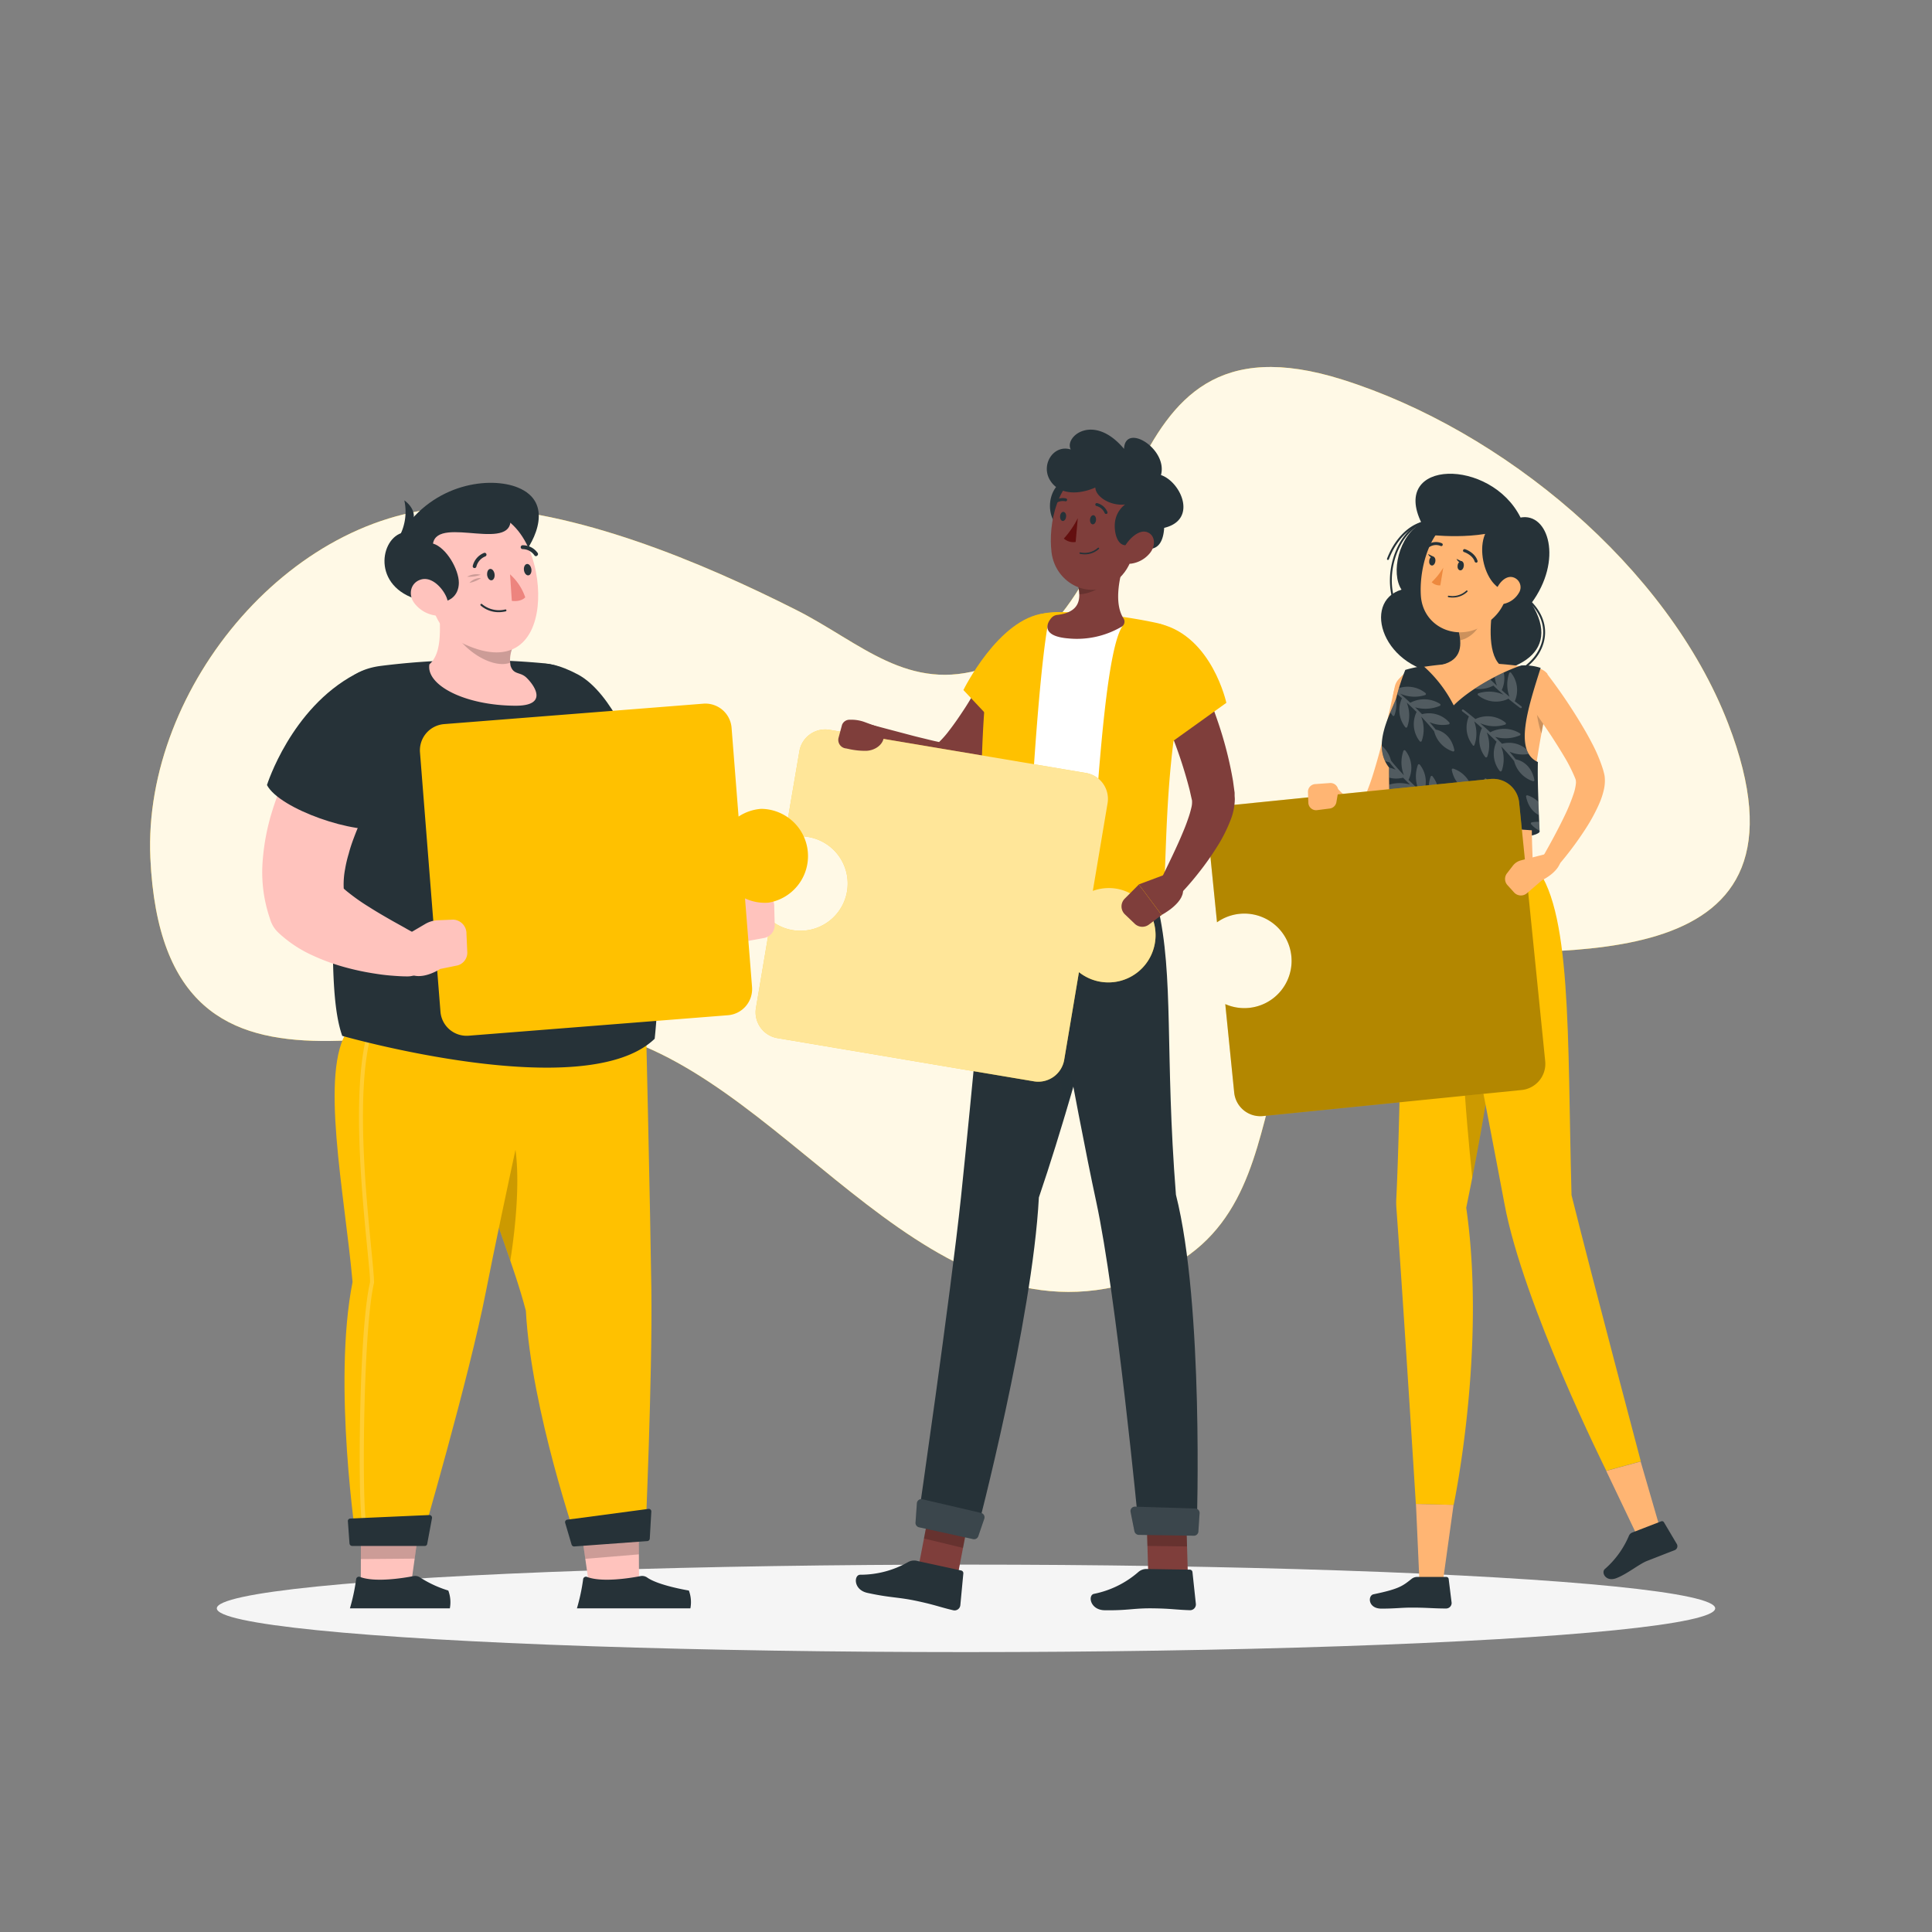 <svg xmlns="http://www.w3.org/2000/svg" xmlns:xlink="http://www.w3.org/1999/xlink" viewBox="0 0 500 500"><rect x="0" y="0" width="500" height="500" fill="#808080" stroke="none"/><defs><clipPath id="freepik--clip-path--inject-31"><path d="M361.31,180.78a55.14,55.14,0,0,1,2.38-7.41,29.93,29.93,0,0,1,4.69-1,34.13,34.13,0,0,1,7.84,10.18c4.29-4.34,12.5-8.73,17.5-10.33a13.46,13.46,0,0,1,5,.63c-3.41,10.76-6.89,21.58-.72,24.36-.11,5.11.18,11.45.44,17.86-5.83-.64-28.95-1.75-38.34.31-.48-6.5-.65-12-.62-16.75C355.11,193.06,359.49,185.48,361.31,180.78Z" style="fill:none"></path></clipPath></defs><g id="freepik--background-simple--inject-31"><path d="M157.76,267.67c47.85,13,83.26,83.27,138.59,63.05,48.35-17.68,15-82,72.37-84,34.79-1.23,104.27,7.3,78.52-59.48-15.64-40.55-58.32-75.93-99.83-89-64.29-20.26-47.57,59.89-92.28,74.6-20.1,6.61-32.38-6.56-49.09-15-24.58-12.41-57.17-26.08-85.13-26.59-44.49-.81-84,46.39-82,90.77C42.44,299.47,113.66,255.7,157.76,267.67Z" style="fill:#FFC100"></path><path d="M157.76,267.67c47.85,13,83.26,83.27,138.59,63.05,48.35-17.68,15-82,72.37-84,34.79-1.23,104.27,7.3,78.52-59.48-15.64-40.55-58.32-75.93-99.83-89-64.29-20.26-47.57,59.89-92.28,74.6-20.1,6.61-32.38-6.56-49.09-15-24.58-12.41-57.17-26.08-85.13-26.59-44.49-.81-84,46.39-82,90.77C42.44,299.47,113.66,255.7,157.76,267.67Z" style="fill:#fff;opacity:0.9"></path></g><g id="freepik--Shadow--inject-31"><ellipse id="freepik--path--inject-31" cx="250" cy="416.24" rx="193.89" ry="11.32" style="fill:#f5f5f5"></ellipse></g><g id="freepik--character-3--inject-31"><path d="M367.9,135.37c-6,3.28-8,13-5.19,17.23-10.4,3.12-5,21,12,22s29.94-5.21,21.59-18.47c8.26-11.13,4.46-23.56-2.78-22.19C385.75,118.37,359.73,118.83,367.9,135.37Z" style="fill:#263238"></path><path d="M386,175.8a14.51,14.51,0,0,1-7.44-2.08.26.26,0,1,1,.26-.44,14.1,14.1,0,0,0,18.13-3.14c2.73-3.38,4-8.8-.77-13.86a.25.25,0,1,1,.37-.35c4.94,5.3,3.65,11,.79,14.53A14.82,14.82,0,0,1,386,175.8Z" style="fill:#263238"></path><path d="M360.83,155.92a.25.25,0,0,1-.23-.17c-2.66-7.62.9-17.85,7.19-20.65a.27.27,0,0,1,.33.13.25.25,0,0,1-.13.33c-6.08,2.7-9.51,12.62-6.92,20a.25.25,0,0,1-.16.32Z" style="fill:#263238"></path><path d="M359.2,144.91l-.09,0a.26.26,0,0,1-.15-.32c1.8-4.77,5.2-8.4,8.86-9.48a.25.25,0,0,1,.14.48c-3.51,1-6.78,4.55-8.53,9.18A.25.25,0,0,1,359.2,144.91Z" style="fill:#263238"></path><polygon points="373.2 410.91 367.42 410.92 366.45 389.21 376.18 389.45 373.2 410.91" style="fill:#ffb573"></polygon><path d="M363.15,223.57s-.51,60.25-1.78,86.48a18.27,18.27,0,0,0,0,2.34c1.9,26.29,5.05,76.82,5.05,76.82l9.79.25s8.53-40.35,3.25-76.9c8.49-41.34,13.06-78.23,5.37-89Z" style="fill:#FFC100"></path><path d="M379.55,247.5c-3,10.06-.08,42.4,1.47,57.32,2.11-10.78,3.91-21.15,5.24-30.71Z" style="opacity:0.2"></path><path d="M366.77,408.11h7.51a.62.62,0,0,1,.64.56l.76,6.15a1.43,1.43,0,0,1-1.43,1.46c-3.31,0-4.89-.24-9.06-.23-2.57,0-4.12.26-7.67.26s-3.55-3.4-2.06-3.71c6.69-1.39,7.55-2.16,9.88-4A2.33,2.33,0,0,1,366.77,408.11Z" style="fill:#263238"></path><path d="M369.24,179.23c-.37,2.07-.79,4-1.24,6s-.91,4-1.44,6c-1.05,4-2.14,7.92-3.58,11.88a55.8,55.8,0,0,1-2.52,6,23.64,23.64,0,0,1-1.83,3.11c-.2.27-.38.53-.64.83a6.53,6.53,0,0,1-.83.88,6.84,6.84,0,0,1-2.7,1.57,6.5,6.5,0,0,1-3.26.13,7.81,7.81,0,0,1-2.4-1,12,12,0,0,1-2.94-2.66,21.5,21.5,0,0,1-3.35-5.86,2.1,2.1,0,0,1,3.45-2.24l.12.13a36.37,36.37,0,0,0,4,3.64,6.88,6.88,0,0,0,1.83,1c.24.06.41.06.43,0s-.14-.1-.28-.09-.23.06-.19,0a2,2,0,0,1,.16-.25,2.38,2.38,0,0,0,.26-.39,16.4,16.4,0,0,0,1.1-2.15,55.12,55.12,0,0,0,1.92-5.24c1.14-3.66,2.18-7.47,3.08-11.3s1.79-7.74,2.59-11.56v0a4.19,4.19,0,0,1,8.22,1.6Z" style="fill:#ffb573"></path><path d="M360.15,215.39c0,2.46,38.34,2.94,38.34-.31l-19.59-5-18.75,5.31" style="fill:#263238"></path><path d="M367.19,172.78a87.35,87.35,0,0,1,30.51.3,4.38,4.38,0,0,1,3.59,5.28c-5.42,24.27-5.11,32.43-4.59,45.21H363.16c-1.68-21.32-2.57-33.49-2.79-40.4C360.19,177.9,362,173.55,367.19,172.78Z" style="fill:#ffb573"></path><path d="M397.6,179.83a26.23,26.23,0,0,0,1.32,10c.43-2.31.93-4.79,1.5-7.5Z" style="opacity:0.2"></path><path d="M386.69,155.06c-1,4.85-1.91,13.76,1.49,17,0,0-1.33,4.93-10.35,4.93-9.93,0-4.75-4.93-4.75-4.93,5.42-1.3,5.28-5.32,4.34-9.09Z" style="fill:#ffb573"></path><path d="M382.91,158.29,377.42,163a15.86,15.86,0,0,1,.47,2.68c2.07-.3,4.91-2.57,5.13-4.74A7.4,7.4,0,0,0,382.91,158.29Z" style="opacity:0.2"></path><path d="M391.93,146.64c-1.86,7.91-2.47,11.3-7.21,14.71-7.12,5.14-16.44,1.14-17-7.17-.5-7.47,2.61-19.16,11-21A11.09,11.09,0,0,1,391.93,146.64Z" style="fill:#ffb573"></path><path d="M388.91,134.74c-8.38.93-5.83,16.55.47,18.06C396.76,149.19,401.31,135.48,388.91,134.74Z" style="fill:#263238"></path><polygon points="429.93 396.61 424.14 398.37 415.69 380.67 424.6 378.24 429.93 396.61" style="fill:#ffb573"></polygon><path d="M422.47,396.6l7.44-2.88a.59.59,0,0,1,.72.25l3.33,5.62a1.12,1.12,0,0,1-.57,1.6c-2.61,1-3.87,1.51-7.14,2.78-2,.78-5.14,3.38-7.92,4.45s-4-1.47-3-2.35a23.64,23.64,0,0,0,6.24-8.63A1.55,1.55,0,0,1,422.47,396.6Z" style="fill:#263238"></path><path d="M372.36,223.57s12.33,63.07,17,88c4.83,26,26.35,69.06,26.35,69.06l8.93-2.44s-12.23-46.06-17.93-68.89c-1.12-41.34.2-75-10-85.77Z" style="fill:#FFC100"></path><path d="M378.81,146.59c-.11.65-.54,1.12-1,1s-.68-.66-.57-1.31.55-1.12,1-1.05S378.93,145.94,378.81,146.59Z" style="fill:#263238"></path><path d="M371.46,145.34c-.11.65-.55,1.12-1,1s-.68-.65-.57-1.31.55-1.12,1-1S371.57,144.69,371.46,145.34Z" style="fill:#263238"></path><path d="M371.07,144.1l-1.49-.72S370.18,144.74,371.07,144.1Z" style="fill:#263238"></path><path d="M373.52,146.9a17.84,17.84,0,0,1-3,3.76,2.86,2.86,0,0,0,2.24.83Z" style="fill:#ed893e"></path><path d="M375.86,154.64a5.56,5.56,0,0,1-1-.09.19.19,0,0,1-.16-.22.2.2,0,0,1,.22-.16,5.26,5.26,0,0,0,4.55-1.3.19.19,0,0,1,.28,0,.2.2,0,0,1,0,.27A5.46,5.46,0,0,1,375.86,154.64Z" style="fill:#263238"></path><path d="M393.07,153.46a6,6,0,0,1-3.61,2.75c-2,.51-3-1.3-2.38-3.18.53-1.69,2.23-4,4.24-3.69A2.68,2.68,0,0,1,393.07,153.46Z" style="fill:#ffb573"></path><path d="M382,145.59a.38.38,0,0,1-.36-.27c-.53-1.71-2.72-2.45-2.74-2.45a.38.38,0,0,1-.25-.49.38.38,0,0,1,.49-.25c.1,0,2.59.87,3.24,3a.39.39,0,0,1-.26.49Z" style="fill:#263238"></path><path d="M369.82,141.56a.39.39,0,0,1-.33-.19.39.39,0,0,1,.15-.53,3.86,3.86,0,0,1,3.53-.24.39.39,0,0,1,.17.52.39.39,0,0,1-.52.17h0a3.12,3.12,0,0,0-2.8.22A.35.35,0,0,1,369.82,141.56Z" style="fill:#263238"></path><path d="M400.44,174.47c2.85,3.73,5.44,7.5,7.9,11.48,1.22,2,2.42,4,3.52,6.13a40.57,40.57,0,0,1,2.95,6.91c.11.32.19.69.28,1l.07.29.09.42a7.55,7.55,0,0,1,.08.79,10.32,10.32,0,0,1-.19,2.59,19.71,19.71,0,0,1-1.27,3.93,45.57,45.57,0,0,1-3.48,6.42,86.43,86.43,0,0,1-8.51,11.11,2.08,2.08,0,0,1-3.35-2.43l0-.05c2.21-3.85,4.4-7.81,6.29-11.73a49.34,49.34,0,0,0,2.41-5.83,12.62,12.62,0,0,0,.6-2.61,2.84,2.84,0,0,0,0-.79l0-.06h0l0-.12c-.07-.2-.12-.38-.21-.59a41.31,41.31,0,0,0-2.74-5.43c-1.1-1.85-2.27-3.7-3.47-5.55-2.44-3.66-5-7.34-7.6-10.9l0,0a4.19,4.19,0,0,1,6.72-5Z" style="fill:#ffb573"></path><path d="M378.43,145.35l-1.49-.72S377.53,146,378.43,145.35Z" style="fill:#263238"></path><path d="M361.31,180.78a55.14,55.14,0,0,1,2.38-7.41,29.93,29.93,0,0,1,4.69-1,34.13,34.13,0,0,1,7.84,10.18c4.29-4.34,12.5-8.73,17.5-10.33a13.46,13.46,0,0,1,5,.63c-3.41,10.76-6.89,21.58-.72,24.36-.11,5.11.18,11.45.44,17.86-5.83-.64-28.95-1.75-38.34.31-.48-6.5-.65-12-.62-16.75C355.11,193.06,359.49,185.48,361.31,180.78Z" style="fill:#263238"></path><g style="clip-path:url(#freepik--clip-path--inject-31)"><g style="opacity:0.2"><path d="M370.5,200.79a.3.3,0,0,0-.24.18,8.9,8.9,0,0,0,.06,6.14c-.69-.58-1.37-1.15-2-1.73a7.18,7.18,0,0,0-.86-7.48.31.31,0,0,0-.27-.12.28.28,0,0,0-.24.18,8.84,8.84,0,0,0,.13,6.3c-.9-.82-1.76-1.64-2.55-2.43h0a7.16,7.16,0,0,0-.81-7.57.31.31,0,0,0-.27-.12.28.28,0,0,0-.24.18,8.92,8.92,0,0,0,.13,6.31c-1.37-1.43-2.51-2.73-3.36-3.81a7.38,7.38,0,0,0-4.87-5.21.31.31,0,0,0-.36.35c.9,4.43,4.16,5.2,4.82,5.31.47.59,1,1.24,1.64,1.94a8.47,8.47,0,0,0-5-.6.28.28,0,0,0-.21.21.31.31,0,0,0,.06.29,7,7,0,0,0,7.06,2.15c.56.58,1.16,1.17,1.79,1.78a9.69,9.69,0,0,0-6.41.38.3.3,0,0,0,0,.53,7.69,7.69,0,0,0,7.66.27c.84.79,1.73,1.58,2.65,2.37a9.12,9.12,0,0,0-6.51-.38.31.31,0,0,0-.19.24.33.33,0,0,0,.11.28,7.34,7.34,0,0,0,7.61,1l.08-.05a.23.23,0,0,0,.06-.12l1.13.92v0a.28.28,0,0,0,.14.1q.9.72,1.83,1.41a.3.3,0,0,0,.39,0l0,0a.3.3,0,0,0-.07-.42c-.57-.43-1.14-.86-1.69-1.31a7.19,7.19,0,0,0-.94-7.32A.3.3,0,0,0,370.5,200.79Z" style="fill:#fff"></path><path d="M360.64,185.3a.3.3,0,0,0,.24-.18,8.9,8.9,0,0,0-.06-6.14c.69.58,1.37,1.15,2,1.73a7.18,7.18,0,0,0,.86,7.48.31.31,0,0,0,.27.12.28.28,0,0,0,.24-.18,8.84,8.84,0,0,0-.13-6.3c.9.82,1.76,1.64,2.55,2.43h0a7.16,7.16,0,0,0,.81,7.57.31.31,0,0,0,.27.12.28.28,0,0,0,.24-.18,8.92,8.92,0,0,0-.13-6.31c1.37,1.43,2.51,2.73,3.36,3.81a7.38,7.38,0,0,0,4.87,5.21.31.31,0,0,0,.36-.35c-.9-4.43-4.16-5.2-4.82-5.31-.47-.59-1-1.24-1.64-1.94a8.37,8.37,0,0,0,5,.59.26.26,0,0,0,.21-.2.31.31,0,0,0-.06-.29,7,7,0,0,0-7.06-2.15c-.56-.58-1.16-1.17-1.79-1.78a9.69,9.69,0,0,0,6.41-.38.3.3,0,0,0,0-.53,7.69,7.69,0,0,0-7.66-.27c-.84-.79-1.73-1.58-2.65-2.37a9.12,9.12,0,0,0,6.51.38.33.33,0,0,0,.19-.24.33.33,0,0,0-.11-.28,7.34,7.34,0,0,0-7.61-1l-.08.05a.23.23,0,0,0-.06.12l-1.13-.92v0a.28.28,0,0,0-.14-.1q-.9-.72-1.83-1.41a.3.3,0,0,0-.39,0l0,0a.31.31,0,0,0,.06.42c.58.43,1.15.86,1.7,1.31a7.19,7.19,0,0,0,.94,7.32A.3.3,0,0,0,360.64,185.3Z" style="fill:#fff"></path><path d="M391.47,208.09a.32.32,0,0,0-.24.17,9,9,0,0,0,.06,6.14c-.69-.57-1.37-1.15-2-1.73a7.16,7.16,0,0,0-.86-7.47.3.3,0,0,0-.51.05,8.92,8.92,0,0,0,.13,6.31c-.9-.83-1.76-1.64-2.55-2.43h0a7.12,7.12,0,0,0-.81-7.56.28.28,0,0,0-.27-.12.31.31,0,0,0-.24.17,8.92,8.92,0,0,0,.13,6.31c-1.37-1.42-2.51-2.73-3.36-3.81a7.42,7.42,0,0,0-4.87-5.21.3.3,0,0,0-.27.08.32.32,0,0,0-.09.28c.9,4.42,4.17,5.19,4.82,5.3.47.59,1,1.25,1.64,1.95a8.46,8.46,0,0,0-5-.6.3.3,0,0,0-.21.21.29.29,0,0,0,.06.28,6.93,6.93,0,0,0,7.06,2.15c.56.58,1.16,1.18,1.79,1.79a9.62,9.62,0,0,0-6.41.38.33.33,0,0,0-.16.26.29.29,0,0,0,.15.26,7.7,7.7,0,0,0,7.66.28c.84.78,1.73,1.57,2.65,2.37a9.12,9.12,0,0,0-6.51-.38.31.31,0,0,0-.19.24.29.29,0,0,0,.12.27,7.34,7.34,0,0,0,7.61,1l.07-.06a.41.41,0,0,0,.07-.11l1.13.92h0a.26.26,0,0,0,.13.1c.6.48,1.21.95,1.83,1.42a.3.3,0,0,0,.39,0l0,0a.3.3,0,0,0-.06-.42c-.58-.43-1.14-.87-1.7-1.31a7.18,7.18,0,0,0-.93-7.32A.31.31,0,0,0,391.47,208.09Z" style="fill:#fff"></path><path d="M410.7,215a.28.28,0,0,0-.24.18,8.89,8.89,0,0,0,.05,6.14c-.69-.58-1.36-1.16-2-1.73a7.17,7.17,0,0,0-.85-7.48.31.31,0,0,0-.28-.12.31.31,0,0,0-.24.18,8.89,8.89,0,0,0,.13,6.3c-.9-.82-1.75-1.64-2.54-2.43h0a7.16,7.16,0,0,0-.81-7.57.31.31,0,0,0-.27-.12.28.28,0,0,0-.24.18,8.87,8.87,0,0,0,.13,6.31c-1.37-1.43-2.52-2.73-3.36-3.81a7.38,7.38,0,0,0-4.87-5.21.3.3,0,0,0-.36.35c.9,4.43,4.16,5.2,4.82,5.31.46.59,1,1.24,1.64,1.94a8.5,8.5,0,0,0-5-.6.32.32,0,0,0-.21.21.31.31,0,0,0,.07.29,7,7,0,0,0,7.05,2.15c.57.58,1.16,1.17,1.79,1.78a9.66,9.66,0,0,0-6.4.38.29.29,0,0,0-.16.26.32.32,0,0,0,.14.27,7.74,7.74,0,0,0,7.67.27q1.26,1.18,2.64,2.37a9.12,9.12,0,0,0-6.51-.38.28.28,0,0,0-.18.24.33.33,0,0,0,.11.28,7.35,7.35,0,0,0,7.61,1,.18.18,0,0,0,.07,0,.19.19,0,0,0,.07-.12l1.13.92v0a.31.31,0,0,0,.13.1q.9.72,1.83,1.41a.3.3,0,0,0,.39,0l0,0a.29.29,0,0,0-.06-.42l-1.7-1.31a7.18,7.18,0,0,0-.93-7.32A.31.31,0,0,0,410.7,215Z" style="fill:#fff"></path><path d="M366.73,216.13a.29.29,0,0,0-.24.17,8.89,8.89,0,0,0,.05,6.14c-.69-.57-1.36-1.15-2-1.73a7.17,7.17,0,0,0-.85-7.48.31.31,0,0,0-.52.06,8.92,8.92,0,0,0,.13,6.31c-.9-.83-1.75-1.64-2.54-2.43h0a7.16,7.16,0,0,0-.81-7.57.28.28,0,0,0-.27-.11.27.27,0,0,0-.24.17,8.87,8.87,0,0,0,.13,6.31,49.47,49.47,0,0,1-3.36-3.81,7.42,7.42,0,0,0-4.87-5.21.32.32,0,0,0-.28.08.34.34,0,0,0-.08.27c.9,4.43,4.16,5.2,4.82,5.31.46.59,1,1.24,1.64,2a8.34,8.34,0,0,0-5-.6.3.3,0,0,0-.21.2.31.31,0,0,0,.07.29,6.91,6.91,0,0,0,7.05,2.15c.57.58,1.16,1.18,1.79,1.79a9.54,9.54,0,0,0-6.4.38.28.28,0,0,0-.16.25.31.31,0,0,0,.14.27,7.72,7.72,0,0,0,7.67.28c.84.78,1.72,1.57,2.64,2.36a9.11,9.11,0,0,0-6.51-.37.28.28,0,0,0-.18.23.31.31,0,0,0,.11.28,7.35,7.35,0,0,0,7.61,1,.18.18,0,0,0,.07,0,.19.19,0,0,0,.07-.11l1.13.92h0a.31.31,0,0,0,.13.1c.61.48,1.21.95,1.83,1.42a.3.3,0,0,0,.39,0l0,0a.29.29,0,0,0-.06-.42l-1.7-1.31a7.2,7.2,0,0,0-.93-7.33A.28.28,0,0,0,366.73,216.13Z" style="fill:#fff"></path><path d="M390.83,174a.31.31,0,0,0-.24.18,9,9,0,0,0,.06,6.14c-.69-.58-1.37-1.15-2-1.73a7.18,7.18,0,0,0-.86-7.48.31.31,0,0,0-.27-.12.28.28,0,0,0-.24.18,8.89,8.89,0,0,0,.13,6.3c-.9-.82-1.76-1.64-2.55-2.43h0a7.16,7.16,0,0,0-.81-7.57.3.3,0,0,0-.27-.12.28.28,0,0,0-.24.18,8.92,8.92,0,0,0,.13,6.31c-1.37-1.43-2.51-2.73-3.36-3.81a7.38,7.38,0,0,0-4.87-5.21.31.31,0,0,0-.36.35c.9,4.43,4.17,5.2,4.82,5.31.47.59,1,1.24,1.64,1.94a8.46,8.46,0,0,0-5-.6.32.32,0,0,0-.21.21.31.31,0,0,0,.06.29,7,7,0,0,0,7.06,2.15c.56.58,1.16,1.17,1.79,1.78a9.69,9.69,0,0,0-6.41.38.33.33,0,0,0-.16.26.31.31,0,0,0,.15.27,7.69,7.69,0,0,0,7.66.27c.84.79,1.73,1.58,2.65,2.37a9.12,9.12,0,0,0-6.51-.38.31.31,0,0,0-.19.24.31.31,0,0,0,.12.28,7.33,7.33,0,0,0,7.6,1l.08-.05a.23.23,0,0,0,.06-.12l1.13.92v0a.33.33,0,0,0,.14.1q.9.72,1.83,1.41a.3.3,0,0,0,.39,0l0,0a.3.3,0,0,0-.06-.42c-.58-.43-1.14-.86-1.7-1.31a7.18,7.18,0,0,0-.93-7.32A.33.33,0,0,0,390.83,174Z" style="fill:#fff"></path><path d="M381.33,193a.29.29,0,0,0,.24-.17,8.89,8.89,0,0,0-.05-6.14c.69.57,1.36,1.15,2,1.73a7.17,7.17,0,0,0,.85,7.48.31.31,0,0,0,.52-.06,8.92,8.92,0,0,0-.13-6.31q1.35,1.24,2.55,2.43h0a7.16,7.16,0,0,0,.81,7.57.31.31,0,0,0,.52-.06,8.87,8.87,0,0,0-.14-6.31,49.47,49.47,0,0,1,3.36,3.81,7.41,7.41,0,0,0,4.88,5.21.3.3,0,0,0,.27-.08.32.32,0,0,0,.08-.28c-.89-4.42-4.16-5.19-4.82-5.3-.46-.59-1-1.24-1.64-2a8.34,8.34,0,0,0,5,.6.3.3,0,0,0,.21-.2.31.31,0,0,0-.07-.29,6.91,6.91,0,0,0-7.05-2.15c-.56-.58-1.16-1.18-1.79-1.79a9.54,9.54,0,0,0,6.4-.38.29.29,0,0,0,.16-.26.28.28,0,0,0-.14-.26,7.72,7.72,0,0,0-7.67-.28c-.84-.78-1.72-1.57-2.64-2.36a9.16,9.16,0,0,0,6.51.37.28.28,0,0,0,.18-.23.29.29,0,0,0-.11-.28,7.32,7.32,0,0,0-7.61-1,.18.18,0,0,0-.07,0,.41.41,0,0,0-.07.11l-1.13-.92h0a.26.26,0,0,0-.13-.1c-.6-.48-1.21-1-1.83-1.42a.3.3,0,0,0-.39,0l0,0a.3.3,0,0,0,.06.42l1.7,1.31a7.2,7.2,0,0,0,.93,7.33A.31.31,0,0,0,381.33,193Z" style="fill:#fff"></path></g></g><path d="M385.72,201.6l-67,6.76a6.78,6.78,0,0,0-6.06,7.42l2.3,22.91a12.23,12.23,0,1,1,2.14,21.17l2.31,22.91a6.8,6.8,0,0,0,7.42,6.07l67-6.75a6.81,6.81,0,0,0,6.07-7.43l-6.75-67A6.81,6.81,0,0,0,385.72,201.6Z" style="fill:#FFC100"></path><path d="M385.72,201.6l-67,6.76a6.78,6.78,0,0,0-6.06,7.42l2.3,22.91a12.23,12.23,0,1,1,2.14,21.17l2.31,22.91a6.8,6.8,0,0,0,7.42,6.07l67-6.75a6.81,6.81,0,0,0,6.07-7.43l-6.75-67A6.81,6.81,0,0,0,385.72,201.6Z" style="opacity:0.3"></path><path d="M404,222.15l-3.1-1.35-7.28,1.86a3.9,3.9,0,0,0-2.1,1.39l-1.54,2a2.37,2.37,0,0,0,.13,3l1.74,1.92a2.38,2.38,0,0,0,3.31.2l3.95-3.39S403.87,225.55,404,222.15Z" style="fill:#ffb573"></path><path d="M340.89,209.66l3.22-.41a2,2,0,0,0,1.75-1.67l.44-2.56a2,2,0,0,0-2.15-2.37l-3.76.27a2,2,0,0,0-1.89,2.1l.1,2.7A2,2,0,0,0,340.89,209.66Z" style="fill:#ffb573"></path><path d="M391,136.17c-7.94,4-21.89,2.16-21.89,2.16S376.89,125.61,391,136.17Z" style="fill:#263238"></path></g><g id="freepik--character-2--inject-31"><polygon points="251.28 389.89 247.29 410.66 237.19 408.22 241.18 387.45 251.28 389.89" style="fill:#7f3e3b"></polygon><path d="M237.51,404l11.23,2.44a.71.71,0,0,1,.57.77l-.78,8.25a1.5,1.5,0,0,1-1.81,1.28c-3.53-.83-4.58-1.35-9.05-2.32-5.21-1.15-7.06-.84-13.18-2.18-3.7-.81-3.53-4.69-1.87-4.7a24.86,24.86,0,0,0,12.49-3.33A3.27,3.27,0,0,1,237.51,404Z" style="fill:#263238"></path><polygon points="251.29 389.9 249.23 400.6 239.12 398.16 241.18 387.45 251.29 389.9" style="opacity:0.2"></polygon><path d="M268.86,309.9c11.85-34.86,21.23-76,21.23-76l-33.8-2.14s-5,53.38-7.58,78c-2.7,25.58-11.09,83.33-11.09,83.33l15.25,3.09S267.17,341.8,268.86,309.9Z" style="fill:#263238"></path><path d="M274.5,253.3l8.2,10.14c-2.09,7.83-4.53,16.63-7.21,25.62A176.83,176.83,0,0,1,274.5,253.3Z" style="fill:#263238;opacity:0.2"></path><path d="M237.84,395.26l14,3.06a1.16,1.16,0,0,0,1.35-.76l1.54-4.51a1.15,1.15,0,0,0-.83-1.5L238.71,388a1.16,1.16,0,0,0-1.42,1l-.35,5A1.16,1.16,0,0,0,237.84,395.26Z" style="fill:#263238"></path><path d="M237.84,395.26l14,3.06a1.16,1.16,0,0,0,1.35-.76l1.54-4.51a1.15,1.15,0,0,0-.83-1.5L238.71,388a1.16,1.16,0,0,0-1.42,1l-.35,5A1.16,1.16,0,0,0,237.84,395.26Z" style="fill:#fff;opacity:0.1"></path><polygon points="306.88 389.17 307.51 410.6 297.26 410.46 296.63 389.03 306.88 389.17" style="fill:#7f3e3b"></polygon><path d="M297,406.06l10.9.16a.71.71,0,0,1,.71.64l.88,8.24a1.5,1.5,0,0,1-1.52,1.62c-3.62-.11-4.76-.41-9.33-.48-5.34-.09-6.49.58-12.75.49-3.79-.06-4.4-3.9-2.78-4.24a24.91,24.91,0,0,0,11.59-5.74A3.26,3.26,0,0,1,297,406.06Z" style="fill:#263238"></path><polygon points="306.89 389.18 307.21 400.22 296.95 400.08 296.63 389.03 306.89 389.18" style="opacity:0.2"></polygon><path d="M304.33,309.19c-2.9-36.67-.45-56.45-4.71-74.66l-30.76-1.91s9.55,53.9,14.82,78.28,10.94,83.6,10.94,83.6l15.12.19S311.59,337.8,304.33,309.19Z" style="fill:#263238"></path><path d="M294.66,397.22l14.31.22a1.16,1.16,0,0,0,1.17-1.08l.31-4.72a1.15,1.15,0,0,0-1.12-1.24l-15.57-.48a1.15,1.15,0,0,0-1.17,1.37l1,5A1.18,1.18,0,0,0,294.66,397.22Z" style="fill:#263238"></path><path d="M294.66,397.22l14.31.22a1.16,1.16,0,0,0,1.17-1.08l.31-4.72a1.15,1.15,0,0,0-1.12-1.24l-15.57-.48a1.15,1.15,0,0,0-1.17,1.37l1,5A1.18,1.18,0,0,0,294.66,397.22Z" style="fill:#fff;opacity:0.1"></path><path d="M267.87,176.21c-1.18,2.55-2.41,4.81-3.75,7.14s-2.75,4.59-4.31,6.81a64.66,64.66,0,0,1-5.16,6.55,30.65,30.65,0,0,1-7.17,6.08l-.35.2a4.91,4.91,0,0,1-4,.44c-1.95-.63-3.84-1.34-5.69-2.1s-3.65-1.6-5.42-2.48-3.5-1.81-5.2-2.81-3.36-2-5-3.21a3.09,3.09,0,0,1,2.53-5.52l.11,0c1.79.43,3.64.95,5.44,1.42l5.41,1.43c1.79.49,3.59.9,5.36,1.34s3.54.78,5.28,1.14l-4.31.65a24.33,24.33,0,0,0,4-4.22c1.37-1.76,2.69-3.7,4-5.7s2.5-4.09,3.68-6.21,2.38-4.31,3.44-6.33l.06-.11a6.16,6.16,0,0,1,11,5.46Z" style="fill:#7f3e3b"></path><path d="M270.33,158.73c-11.94,1.36-21,19.85-21,19.85l12.32,13.11s5.49-6.54,11.39-14.81C279.48,167.87,279.78,157.66,270.33,158.73Z" style="fill:#FFC100"></path><path d="M268.86,161.5c4.59-1.63,25.15,1,25.15,1-4,5.16-7.34,47.89-7.71,72.45-4.37.6-21.13-.55-25-1.45C261.8,223.86,265.82,178.64,268.86,161.5Z" style="fill:#fff"></path><path d="M255.59,174.46A18.26,18.26,0,0,1,273.8,158.4a126.31,126.31,0,0,1,25.55,2.82A10,10,0,0,1,307,173.35c-6.33,26.55-4.66,51.74-6.35,63.46a49.37,49.37,0,0,1-18.84,3s.15-10.11,1.56-27.18c1.12-13.57,3.13-45.48,7.27-50.78,0,0-14.84-2-19.43-.39-3.41,19.25-5.91,77.56-5.91,77.57-7.26-.52-10.68-4.56-10.57-5.76C253.26,209.68,254,188.29,255.59,174.46Z" style="fill:#FFC100"></path><path d="M291.17,144.93c-1.39,4-3,11.09-.43,15.07a1.53,1.53,0,0,1-.63,2.28,22.81,22.81,0,0,1-13.65,2.94c-6.45-.52-6-3.43-4.34-5.32a2.32,2.32,0,0,1,1.52-.76c6.09-.73,6.15-4.4,5.27-8Z" style="fill:#7f3e3b"></path><path d="M286.17,147.48l-7.25,3.69a11.54,11.54,0,0,1,.39,2.61c2.64,0,6.38-1.77,6.81-3.8A5.17,5.17,0,0,0,286.17,147.48Z" style="opacity:0.2"></path><ellipse cx="276.62" cy="130.66" rx="6.55" ry="4.89" transform="translate(125.5 396.65) rotate(-85.68)" style="fill:#263238"></ellipse><path d="M295.09,134c-1.34,7.89-1.73,12.58-6.11,16.25-6.59,5.51-15.84.85-16.84-7.28-.91-7.31,1.43-19,9.41-21.36S296.43,126.1,295.09,134Z" style="fill:#7f3e3b"></path><path d="M293.37,140.67c-.1,0-.22-.13-.33-.07-3.58,2-4.74-2.3-4.52-5.16a6.8,6.8,0,0,1,2.65-4.88c-3.88.44-7.64-2.06-7.7-4.39-4.29,1.89-9.46,2-11.79-2s1-9.23,5.44-7.84c-1.8-3.22,5.81-9.66,13.78-.16.25-6.89,11.39,0,9.56,6.77,5.16,1.78,9.58,11.58.83,13.67C300.71,145.69,293.37,140.67,293.37,140.67Z" style="fill:#263238"></path><path d="M297.59,143.15a7.58,7.58,0,0,1-4.84,2.72c-2.4.27-2.93-2.17-1.7-4.39,1.11-2,3.69-4.54,5.83-3.76S299.15,141.25,297.59,143.15Z" style="fill:#7f3e3b"></path><path d="M283.65,134.59c-.06.66-.45,1.15-.88,1.11s-.73-.6-.67-1.26.45-1.14.88-1.1S283.7,133.94,283.65,134.59Z" style="fill:#263238"></path><path d="M275.9,133.73c-.06.65-.45,1.14-.88,1.1s-.72-.6-.67-1.25.45-1.15.88-1.11S276,133.07,275.9,133.73Z" style="fill:#263238"></path><path d="M278.93,134.1a23.37,23.37,0,0,1-3.61,5.28,3.79,3.79,0,0,0,3.06.89Z" style="fill:#630f0f"></path><path d="M280.4,143.45a5.38,5.38,0,0,0,4-1.39.19.19,0,0,0-.28-.27,5.15,5.15,0,0,1-4.53,1.17.18.18,0,0,0-.22.15.2.2,0,0,0,.15.23C279.84,143.39,280.12,143.43,280.4,143.45Z" style="fill:#263238"></path><path d="M286.21,133a.42.42,0,0,0,.19,0,.38.38,0,0,0,.19-.51,3.89,3.89,0,0,0-2.68-2.29.39.39,0,0,0-.44.32.39.39,0,0,0,.32.44h0a3.1,3.1,0,0,1,2.1,1.84A.41.41,0,0,0,286.21,133Z" style="fill:#263238"></path><path d="M272.65,130.54a.4.4,0,0,0,.36-.08,3.06,3.06,0,0,1,2.67-.73.38.38,0,0,0,.47-.26.39.39,0,0,0-.26-.48,3.79,3.79,0,0,0-3.39.89.38.38,0,0,0,0,.54A.36.36,0,0,0,272.65,130.54Z" style="fill:#263238"></path><path d="M309.38,172.81c.65,1.27,1.18,2.37,1.7,3.56s1,2.34,1.52,3.52c1,2.36,1.87,4.76,2.69,7.19a98.67,98.67,0,0,1,3.82,15.07l.27,2,.14,1,0,.24,0,.44c0,.32.05.64.05,1a15.39,15.39,0,0,1-1.07,5.32,39.32,39.32,0,0,1-3.78,7.39,72.44,72.44,0,0,1-4.47,6.29,75.66,75.66,0,0,1-5,5.77,3.08,3.08,0,0,1-5-3.48l0-.08c2.07-4.31,4.26-8.67,6-12.92.45-1.06.85-2.12,1.2-3.15a25.63,25.63,0,0,0,.87-2.94,5.74,5.74,0,0,0,.17-1.9.08.08,0,0,0,0,0s0,.06,0,0l-.05-.2-.19-.83-.37-1.65a119.59,119.59,0,0,0-4.23-13.2c-.8-2.2-1.71-4.37-2.59-6.55-.44-1.08-.91-2.16-1.38-3.23l-1.4-3.12-.08-.18a6.15,6.15,0,0,1,11.1-5.3Z" style="fill:#7f3e3b"></path><path d="M300.38,161.5c13.32,3.36,17,20.39,17,20.39l-16.54,11.86s-4.1-4.29-5.34-14.37C294.93,174.57,297.68,161.37,300.38,161.5Z" style="fill:#FFC100"></path><path d="M302.43,226l-7.7,2.88,5.9,7.9s6.65-3.45,5.39-7.28Z" style="fill:#7f3e3b"></path><path d="M289,230a12.21,12.21,0,0,0-6.18.56l3.82-22.7a6.79,6.79,0,0,0-5.56-7.81l-66.4-11.18a6.79,6.79,0,0,0-7.8,5.55L203,217.17a12,12,0,0,1,6.18-.56,12.22,12.22,0,1,1-9.71,21.55l-3.83,22.7a6.79,6.79,0,0,0,5.56,7.81l66.4,11.18a6.8,6.8,0,0,0,7.81-5.55l3.82-22.71A12.22,12.22,0,1,0,289,230Z" style="fill:#FFC100"></path><path d="M289,230a12.21,12.21,0,0,0-6.18.56l3.82-22.7a6.79,6.79,0,0,0-5.56-7.81l-66.4-11.18a6.79,6.79,0,0,0-7.8,5.55L203,217.17a12,12,0,0,1,6.18-.56,12.22,12.22,0,1,1-9.71,21.55l-3.83,22.7a6.79,6.79,0,0,0,5.56,7.81l66.4,11.18a6.8,6.8,0,0,0,7.81-5.55l3.82-22.71A12.22,12.22,0,1,0,289,230Z" style="fill:#fff;opacity:0.6"></path><path d="M291.13,236.64l2.53,2.42a2.84,2.84,0,0,0,3.68.22l3.29-2.47-5.9-7.9-3.65,3.66A2.84,2.84,0,0,0,291.13,236.64Z" style="fill:#7f3e3b"></path><path d="M217,191l.92-3.41a2.06,2.06,0,0,1,2-1.32h0a10.07,10.07,0,0,1,3.83.59l5.2,1.92-.25,2.12c-.21,1.82-2.24,3.34-4.54,3.41a19.33,19.33,0,0,1-4.59-.49l-.56-.12A2.22,2.22,0,0,1,217,191Z" style="fill:#7f3e3b"></path></g><g id="freepik--character-1--inject-31"><path d="M135.09,143.93c3.33-3.87,8.34-13.92-1.08-17.76-6.95-2.84-21.7-1.39-30.17,11.8-5.79,2-7.5,14.88,5.87,17.59S135.09,143.93,135.09,143.93Z" style="fill:#263238"></path><polygon points="165.3 392.08 150.02 393.35 152.61 411.31 165.38 410.27 165.3 392.08" style="fill:#ffc3bd"></polygon><polygon points="165.3 392.09 150.01 393.36 151.47 403.42 165.35 402.27 165.3 392.09" style="opacity:0.2"></polygon><path d="M136.09,339.21c-6-23-21.54-50.38-11.69-72.51l42.81-.13s1.06,45.55,1.36,67C168.87,356,167,398.2,167,398.2l-17.51,1.33S137.49,365,136.09,339.21Z" style="fill:#FFC100"></path><path d="M148.62,400.22l18.92-1.39a.68.68,0,0,0,.62-.63l.4-7a.66.66,0,0,0-.74-.7l-21,2.79a.65.65,0,0,0-.55.84l1.66,5.62A.68.68,0,0,0,148.62,400.22Z" style="fill:#263238"></path><path d="M124.25,288.47a114.67,114.67,0,0,0,.66,16.27c2.09,7.23,4.76,14.47,7.16,21.49C135.21,306.35,135.22,283.18,124.25,288.47Z" style="opacity:0.2"></path><polygon points="108.74 393.2 93.4 393.35 93.38 411.45 106.2 411.35 108.74 393.2" style="fill:#ffc3bd"></polygon><path d="M92.17,408.67a.73.73,0,0,1,.9-.6c3.85,1.53,11.15.36,13.91-.17a2.27,2.27,0,0,1,1.77.37,29.22,29.22,0,0,0,7.27,3.36,8.63,8.63,0,0,1,.4,4.61l-25.86,0A50.47,50.47,0,0,0,92.17,408.67Z" style="fill:#263238"></path><path d="M150.92,408.67a.73.73,0,0,1,.9-.6c3.85,1.53,11.15.36,13.91-.17a2.27,2.27,0,0,1,1.77.37c2.94,2.08,10.78,3.36,10.78,3.36a8.56,8.56,0,0,1,.39,4.61l-29.36,0A50.47,50.47,0,0,0,150.92,408.67Z" style="fill:#263238"></path><polygon points="108.74 393.21 93.39 393.35 93.38 403.49 107.32 403.37 108.74 393.21" style="opacity:0.2"></polygon><path d="M91.24,331.77c-2.08-23.23-8.6-54.52-1.2-65.2h50.1s-10.21,46.32-14.4,67.76c-4.35,22.29-16.86,65.09-16.86,65.09l-16.59.05S86,358.29,91.24,331.77Z" style="fill:#FFC100"></path><path d="M94.25,394.72a.51.51,0,0,1-.48-.36c-1.19-4-1-49.95,2-62.53,0-1.66-.35-4.92-.75-9.05-1.37-14-3.91-40-.12-54.75a.5.5,0,0,1,1,.25c-3.75,14.59-1.22,40.49.14,54.41.41,4.2.74,7.51.76,9.19a.57.57,0,0,1,0,.13c-2.88,11.9-3.16,58.2-2,62.07a.5.5,0,0,1-.33.62A.39.39,0,0,1,94.25,394.72Z" style="fill:#fff;opacity:0.2"></path><path d="M91.14,400.09h18.79a.62.62,0,0,0,.63-.52l1.24-6.67a.69.69,0,0,0-.7-.81L90.64,393a.63.63,0,0,0-.61.69l.42,5.76A.7.7,0,0,0,91.14,400.09Z" style="fill:#263238"></path><path d="M157.16,185.66c1,4,1.92,8,2.81,12s1.73,8,2.51,12l1.2,6,1.12,6c.77,4,1.45,8.06,2.15,12.1l-1.63-3.65a3.38,3.38,0,0,0,1.33,1.84,11.39,11.39,0,0,0,4.24,1.75,32.36,32.36,0,0,0,6.16.81c1.11.06,2.25.1,3.4.08.57,0,1.15,0,1.73,0s1.21,0,1.61,0l1.42.1a5.52,5.52,0,0,1,2.28,10.36c-.8.44-1.37.77-2.05,1.12s-1.31.65-2,1c-1.34.58-2.71,1.13-4.13,1.59a42.09,42.09,0,0,1-4.39,1.18,41.13,41.13,0,0,1-4.73.66,29.75,29.75,0,0,1-5.15-.08,22.94,22.94,0,0,1-5.58-1.18,23.3,23.3,0,0,1-5.71-2.82,22.72,22.72,0,0,1-4.92-4.63,7.27,7.27,0,0,1-1.32-2.54l-.31-1.11c-1.1-3.94-2.23-7.87-3.27-11.83l-1.59-5.92-1.51-5.94c-1-4-2-7.94-2.91-11.92s-1.82-8-2.61-12v0a11.2,11.2,0,0,1,21.84-4.94Z" style="fill:#ffc3bd"></path><path d="M183.09,235.58l.21,6.46c2.61,6.27,10.09,1.51,10.09,1.51l4.52-.83a3.44,3.44,0,0,0,2.58-3.61l-.12-4.52A3.58,3.58,0,0,0,197,230.9l-4,.08a7.06,7.06,0,0,0-3.33.9Z" style="fill:#ffc3bd"></path><path d="M149.5,174.52c9.2,4.84,15.21,21.92,15.21,21.92-1.94,8-9.76,22.59-17,22.5,0,0-10.63-13.71-11.78-23.63C134.53,183.32,130.9,164.74,149.5,174.52Z" style="fill:#263238"></path><path d="M141,171.68a193,193,0,0,0-42.65.68c-8.18,1.15-14,6.24-13,23,2,34-1.1,60.5,3.22,72.72,0,0,62.92,18,80.86.75,4.36-40.91-10.32-74.87-17-89A14.33,14.33,0,0,0,141,171.68Z" style="fill:#263238"></path><path d="M136.27,175.4c-1.63-1.6-3.34-.67-4.13-3.08a8.32,8.32,0,0,1,.9-5.53l-19.41-10.48c.38,7.14.67,12.78-2.5,15.62-.92,5.32,9,10.63,22.21,10.71C141.75,182.69,138.62,177.7,136.27,175.4Z" style="fill:#ffc3bd"></path><path d="M132.75,167.39l-15.32-3.83c3.87,6.09,10.84,9.42,14.59,7.95A8.42,8.42,0,0,1,132.75,167.39Z" style="opacity:0.2"></path><path d="M126.41,132.45c-10.14-2.25-18.9,6.17-16.94,15.35s3.51,15.38,9.86,18.5c12.62,6.22,18.78.22,19.81-9.37C140.07,148.29,136.7,134.72,126.41,132.45Z" style="fill:#ffc3bd"></path><path d="M124.42,148.75a4.67,4.67,0,0,0-3.51.51A9.06,9.06,0,0,0,124.42,148.75Z" style="opacity:0.2"></path><path d="M124.49,149.6a3.82,3.82,0,0,0-3,1.24A7.54,7.54,0,0,0,124.49,149.6Z" style="opacity:0.2"></path><path d="M110.75,155.56c5.67,1.27,8-1.57,8-4.75,0-3.38-3.19-9.09-6.69-10.14,1.25-7.5,21.92,3,19.95-7.39,0,0-.56-1.78-5.9-2.78s-19.61,2.22-18.61,12.89S110.75,155.56,110.75,155.56Z" style="fill:#263238"></path><path d="M103.53,138.5a13.61,13.61,0,0,0,1.11-9S110.86,133.61,103.53,138.5Z" style="fill:#263238"></path><path d="M129.61,158.41a8.56,8.56,0,0,0,1.26-.19.25.25,0,0,0,.19-.3.24.24,0,0,0-.3-.19,6.86,6.86,0,0,1-6-1.38.25.25,0,0,0-.36,0,.26.26,0,0,0,0,.36A7.1,7.1,0,0,0,129.61,158.41Z" style="fill:#263238"></path><path d="M107.16,156a8.29,8.29,0,0,0,5.46,3.28c2.91.4,4-2.29,2.88-4.83-1-2.29-3.72-5.25-6.48-4.49S105.58,153.81,107.16,156Z" style="fill:#ffc3bd"></path><path d="M126.07,148.85c.12.81.64,1.41,1.17,1.33s.87-.81.75-1.62-.63-1.4-1.16-1.32S126,148,126.07,148.85Z" style="fill:#263238"></path><path d="M135.6,147.57c.12.82.64,1.41,1.17,1.33s.87-.8.75-1.61-.63-1.41-1.16-1.33S135.49,146.76,135.6,147.57Z" style="fill:#263238"></path><path d="M132,148.64l.46,6.86s2.25.39,3.47-.91A14,14,0,0,0,132,148.64Z" style="fill:#ed847e"></path><path d="M122.93,147a.47.47,0,0,1-.57-.6,4.85,4.85,0,0,1,2.92-3.31.48.48,0,0,1,.6.31.49.49,0,0,1-.31.61h0a3.86,3.86,0,0,0-2.29,2.65A.48.48,0,0,1,122.93,147Z" style="fill:#263238"></path><path d="M138.73,143.93a.45.45,0,0,1-.41-.19,3.77,3.77,0,0,0-3.06-1.63.48.48,0,0,1,0-1,4.71,4.71,0,0,1,3.89,2,.48.48,0,0,1-.11.67A.43.43,0,0,1,138.73,143.93Z" style="fill:#263238"></path><path d="M197,209.33a12.11,12.11,0,0,0-5.86,2l-1.81-23a6.8,6.8,0,0,0-7.29-6.22l-67.13,5.29a6.81,6.81,0,0,0-6.22,7.29l5.3,67.13a6.78,6.78,0,0,0,7.29,6.22l67.12-5.3a6.8,6.8,0,0,0,6.23-7.29l-1.82-22.95a12.07,12.07,0,0,0,6.11,1.1A12.22,12.22,0,0,0,197,209.33Z" style="fill:#FFC100"></path><path d="M99.66,200.15l-1,1.84-1.15,2.06c-.74,1.4-1.5,2.8-2.19,4.22a89.22,89.22,0,0,0-3.72,8.5c-.53,1.4-1,2.79-1.35,4.16a31.78,31.78,0,0,0-.94,4,20.88,20.88,0,0,0-.21,6.6l-2.3-4A16.93,16.93,0,0,0,90.19,231a51.71,51.71,0,0,0,5.33,3.73c1.93,1.24,4,2.43,6.08,3.62l3.18,1.77c1,.6,2.2,1.2,3.15,1.78l.48.29a5.66,5.66,0,0,1-3,10.5c-1.52,0-2.82-.1-4.22-.21s-2.73-.28-4.09-.5a66.92,66.92,0,0,1-8.19-1.76,53.32,53.32,0,0,1-8.3-3.09,32.34,32.34,0,0,1-8.61-5.8,7.74,7.74,0,0,1-2-3.15l-.28-.86A36.94,36.94,0,0,1,68,222.57a57.44,57.44,0,0,1,2.48-12.78A81.25,81.25,0,0,1,75,198.41c.87-1.8,1.76-3.58,2.76-5.31.49-.87,1-1.74,1.52-2.6l.82-1.3.43-.66.52-.77a11.19,11.19,0,0,1,19,11.81Z" style="fill:#ffc3bd"></path><path d="M91.85,174.52c-16.58,8.86-22.76,28.65-22.76,28.65,3.28,6.25,23.06,13,30.5,11.16,0,0,7.13-13,8.6-24.62C109.55,178.94,101.56,169.33,91.85,174.52Z" style="fill:#263238"></path><path d="M103.45,243l.34,6.46c2.74,6.22,10.12,1.31,10.12,1.31l4.51-.92a3.43,3.43,0,0,0,2.5-3.66l-.2-4.51A3.59,3.59,0,0,0,117.3,238l-4,.16a7.05,7.05,0,0,0-3.31,1Z" style="fill:#ffc3bd"></path></g></svg>